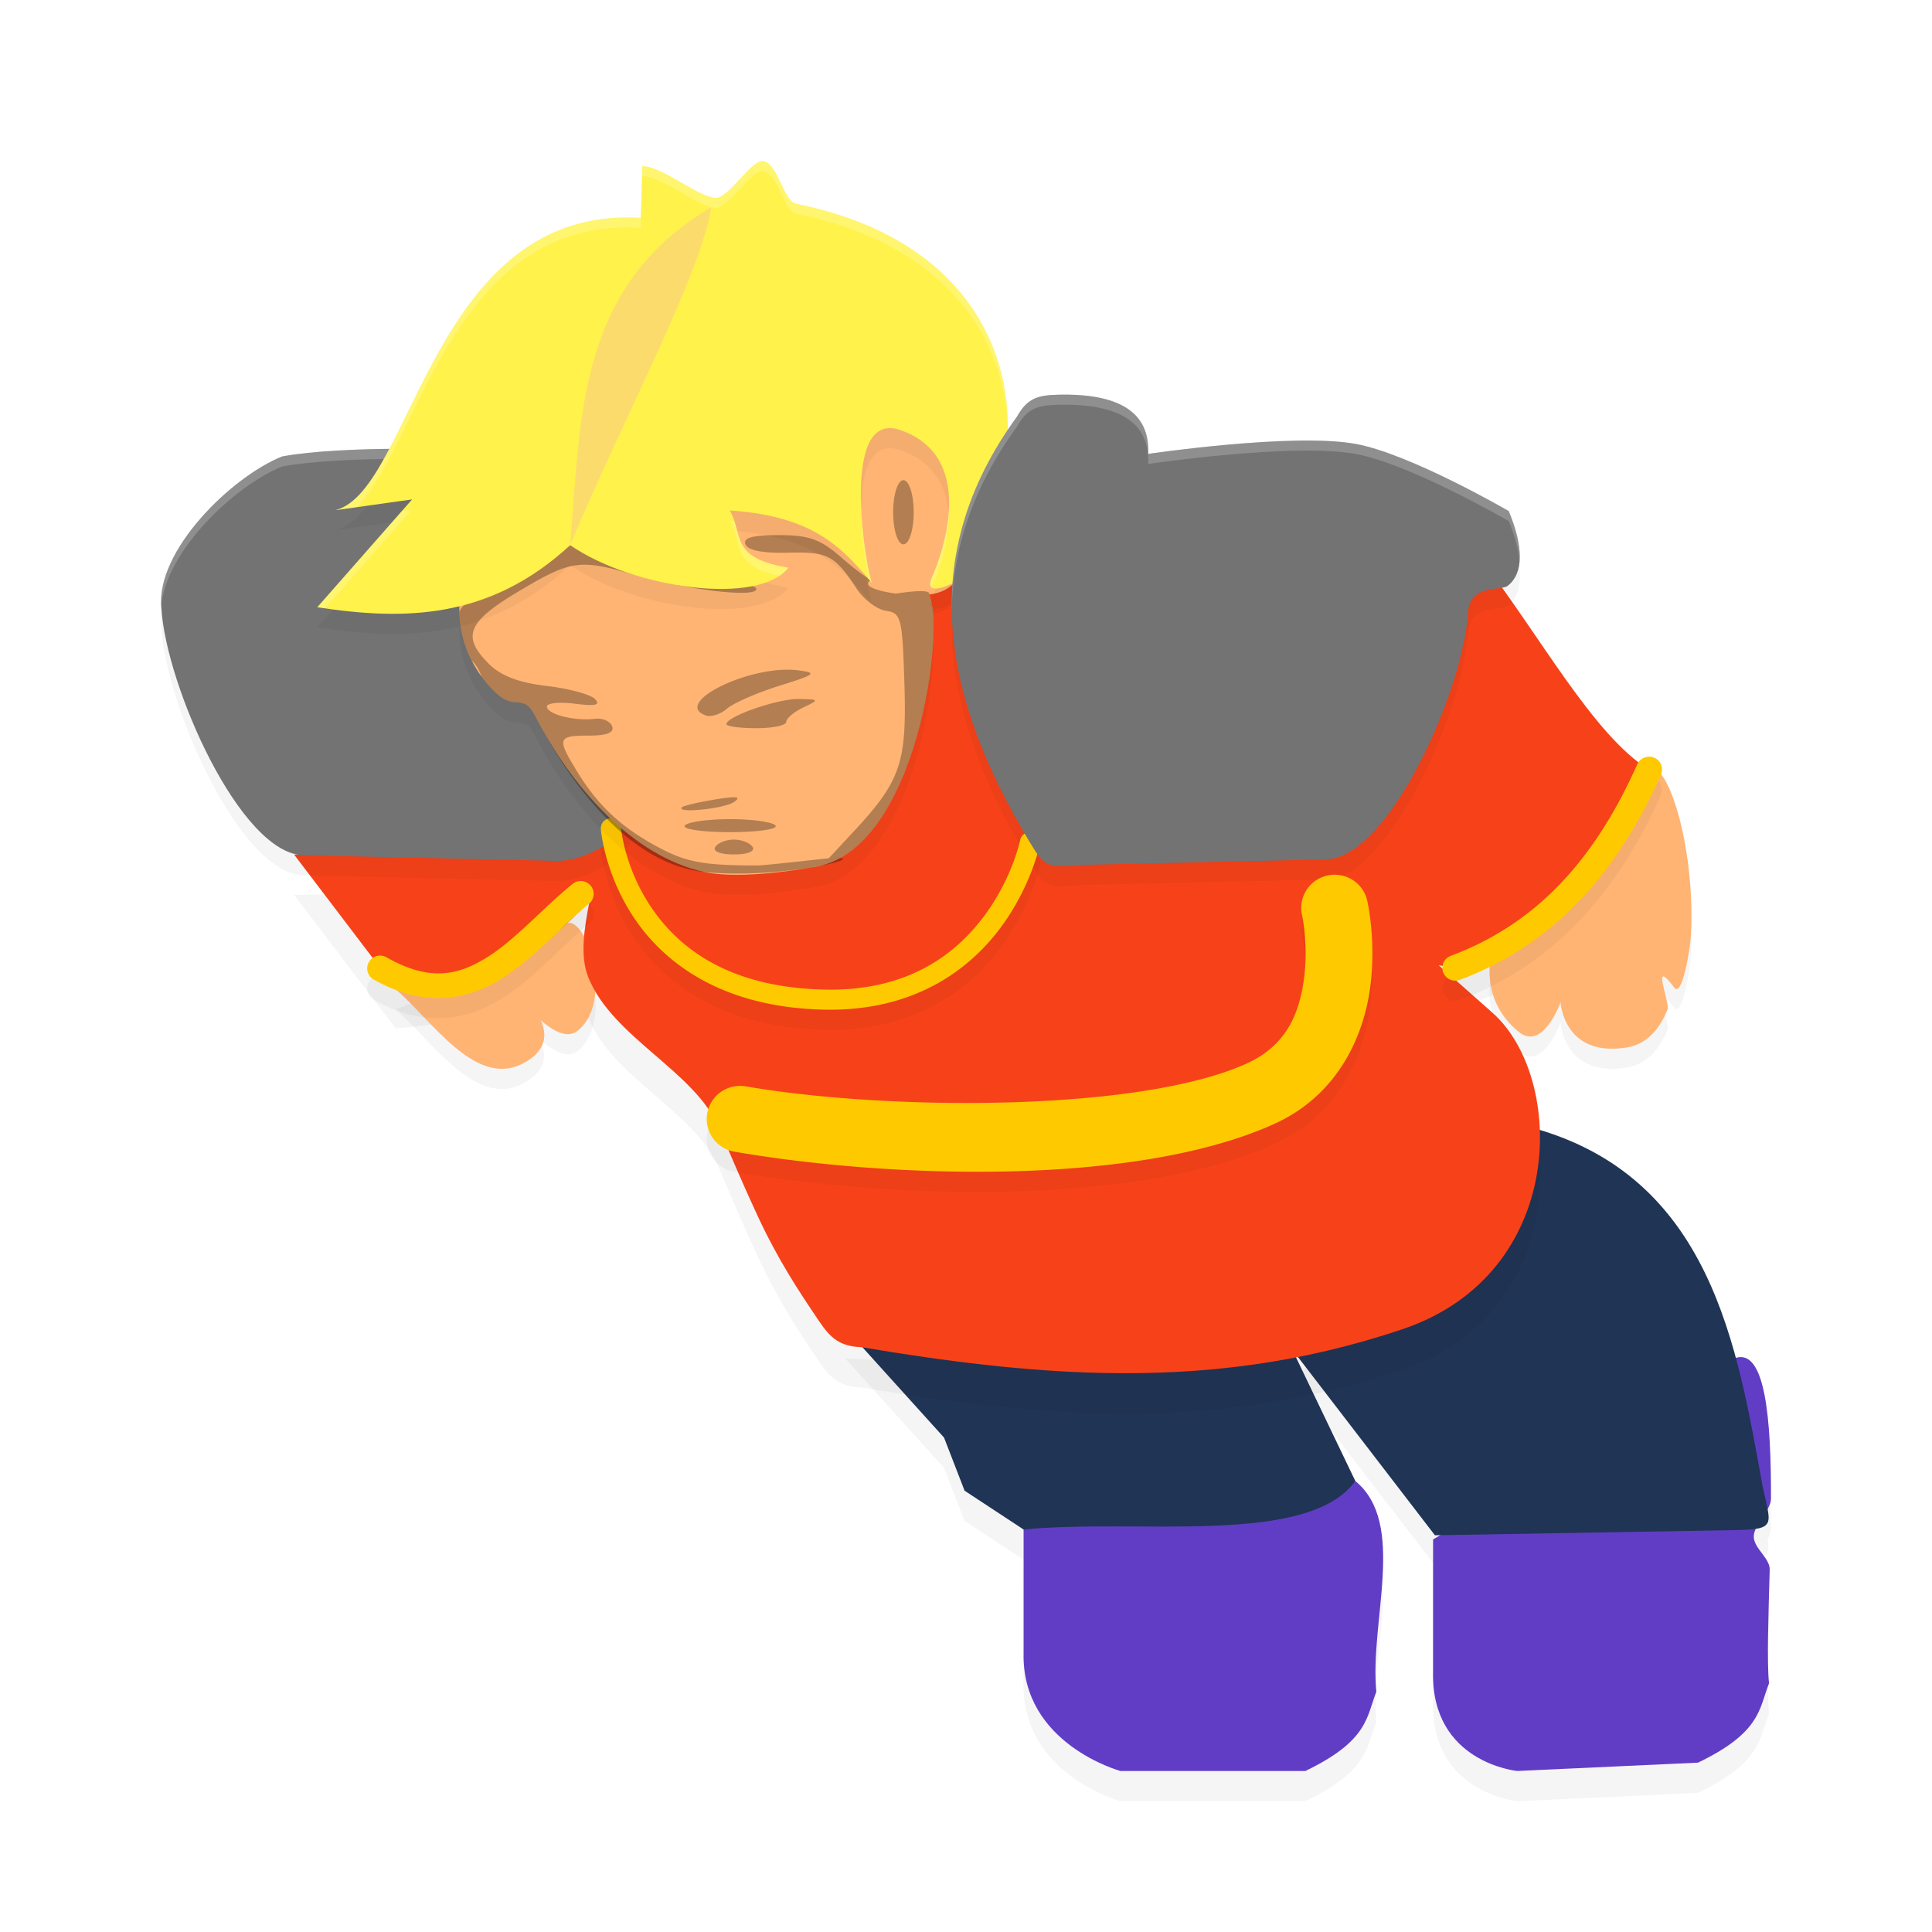 <?xml version="1.0" encoding="UTF-8" standalone="no"?>
<svg
   width="192"
   height="192"
   version="1.1"
   id="svg50"
   sodipodi:docname="games_tibia.svg"
   inkscape:version="1.1-rc (1:1.1+rc+202105232036+f4db50c7c1)"
   xmlns:inkscape="http://www.inkscape.org/namespaces/inkscape"
   xmlns:sodipodi="http://sodipodi.sourceforge.net/DTD/sodipodi-0.dtd"
   xmlns="http://www.w3.org/2000/svg"
   xmlns:svg="http://www.w3.org/2000/svg">
  <defs
     id="defs54">
    <filter
       inkscape:collect="always"
       style="color-interpolation-filters:sRGB"
       id="filter921"
       x="-0.041"
       y="-0.059"
       width="1.081"
       height="1.117">
      <feGaussianBlur
         inkscape:collect="always"
         stdDeviation="1.56"
         id="feGaussianBlur923" />
    </filter>
    <filter
       inkscape:collect="always"
       style="color-interpolation-filters:sRGB"
       id="filter925"
       x="-0.039"
       y="-0.063"
       width="1.077"
       height="1.127">
      <feGaussianBlur
         inkscape:collect="always"
         stdDeviation="2.165"
         id="feGaussianBlur927" />
    </filter>
    <filter
       inkscape:collect="always"
       style="color-interpolation-filters:sRGB"
       id="filter929"
       x="-0.03"
       y="-0.128"
       width="1.059"
       height="1.255">
      <feGaussianBlur
         inkscape:collect="always"
         stdDeviation="1.586"
         id="feGaussianBlur931" />
    </filter>
    <filter
       inkscape:collect="always"
       style="color-interpolation-filters:sRGB"
       id="filter1032"
       x="-0.032"
       y="-0.098"
       width="1.063"
       height="1.197">
      <feGaussianBlur
         inkscape:collect="always"
         stdDeviation="1.692"
         id="feGaussianBlur1034" />
    </filter>
    <filter
       inkscape:collect="always"
       style="color-interpolation-filters:sRGB"
       id="filter1036"
       x="-0.032"
       y="-0.093"
       width="1.065"
       height="1.185">
      <feGaussianBlur
         inkscape:collect="always"
         stdDeviation="1.823"
         id="feGaussianBlur1038" />
    </filter>
    <filter
       inkscape:collect="always"
       style="color-interpolation-filters:sRGB"
       id="filter1058"
       x="-0.048"
       y="-0.048"
       width="1.096"
       height="1.096">
      <feGaussianBlur
         inkscape:collect="always"
         stdDeviation="1.022"
         id="feGaussianBlur1060" />
    </filter>
    <filter
       inkscape:collect="always"
       style="color-interpolation-filters:sRGB"
       id="filter1062"
       x="-0.04"
       y="-0.061"
       width="1.079"
       height="1.121">
      <feGaussianBlur
         inkscape:collect="always"
         stdDeviation="1.136"
         id="feGaussianBlur1064" />
    </filter>
  </defs>
  <sodipodi:namedview
     id="namedview52"
     pagecolor="#ffffff"
     bordercolor="#666666"
     borderopacity="1.0"
     inkscape:pageshadow="2"
     inkscape:pageopacity="0.0"
     inkscape:pagecheckerboard="0"
     showgrid="false"
     inkscape:zoom="1"
     inkscape:cx="82.5"
     inkscape:cy="84.5"
     inkscape:window-width="1920"
     inkscape:window-height="1019"
     inkscape:window-x="0"
     inkscape:window-y="34"
     inkscape:window-maximized="1"
     inkscape:current-layer="svg50" />
  <path
     style="opacity:0.2;stroke-width:4;filter:url(#filter929)"
     d="m 164.218,78.377 c -0.118,-4.56e-4 -0.233,0.033 -0.344,0.109 -5.185,13.341 -11.021,15.383 -15.64,18.273 0,0 -1.327,4.496 2.687,7.781 2.415,1.977 4.164,-2.93 4.164,-2.93 0,0 0.293,5.495 6.586,4.484 1.915,-0.308 3.213,-1.723 4.047,-3.773 0.27,-0.664 -1.744,-5.392 0.672,-2.172 0.771,1.028 1.57,-3.742 1.648,-5.187 0.448,-8.254 -2.047,-16.579 -3.82,-16.586 z M 56.446,93.72 c -0.282,0.044 -0.549,0.259 -0.789,0.687 l -16.351,5.891 c 3.587,3.084 7.88,9.758 12.539,7.445 2.516,-1.248 2.525,-2.952 1.797,-4.476 1.295,1.176 2.742,2.01 3.805,1.141 3.512,-2.875 0.974,-10.996 -1,-10.687 z"
     id="path2" />
  <path
     style="opacity:0.2;stroke-width:4;filter:url(#filter921)"
     d="m 152,115.001 -23.57,22.125 14.172,18.445 0.531,-0.008 -0.719,0.43 v 13.148 c -0.209,9.05 8.375,9.859 8.375,9.859 l 17.961,-0.828 c 6.28,-3.016 6.069,-5.385 7.055,-7.875 -0.219,-2.252 -0.061,-6.56 0.07,-11.312 0.032,-1.154 -1.609,-2.128 -1.586,-3.312 0.005,-0.25 0.112,-0.508 0.234,-0.773 1.166,-0.212 1.364,-0.714 1.133,-1.93 0.195,-0.356 0.343,-0.701 0.344,-1.031 0.019,-7.918 -0.563,-14.958 -3.539,-13.984 h -0.008 c -2.738,-10.081 -7.722,-19.58 -20.453,-22.953 z m -23.57,22.125 -44.429,-2.125 9.812,10.867 2.047,5.273 5.867,3.859 v 12.273 c -0.209,9.05 9.617,11.726 9.617,11.726 h 18.383 c 6.28,-3.016 6.069,-5.385 7.055,-7.875 -0.692,-6.982 3.058,-16.723 -2.094,-20.937 z"
     id="path4" />
  <path
     style="fill:#613dc6;stroke-width:4"
     d="m 142.417,152.989 30.044,-18.035 c 2.976,-0.974 3.557,6.062 3.538,13.98 -0.003,1.166 -1.689,2.559 -1.712,3.741 -0.023,1.185 1.617,2.158 1.585,3.313 -0.132,4.752 -0.289,9.054 -0.07,11.305 -0.986,2.49 -0.776,4.862 -7.056,7.877 l -17.959,0.829 c 0,0 -8.58,-0.81 -8.371,-9.86 z"
     id="path6" />
  <path
     style="fill:#613dc6;stroke-width:4"
     d="m 101.724,151.123 32.967,-3.939 c 5.152,4.215 1.396,13.957 2.088,20.938 -0.986,2.49 -0.776,4.862 -7.056,7.877 H 111.347 c 0,0 -9.832,-2.676 -9.624,-11.726 z"
     id="path8" />
  <path
     style="fill:#203455;stroke-width:4"
     d="m 84.001,132.001 44.426,2.123 6.265,13.061 c -4.756,6.548 -21.749,3.696 -32.967,4.816 l -5.865,-3.857 -2.042,-5.277 z"
     id="path10" />
  <path
     style="fill:#203455;stroke-width:4"
     d="m 128.426,134.124 23.574,-22.123 c 18.123,4.802 20.66,21.989 23.159,35.653 0.78,3.813 1.506,4.335 -2.597,4.405 l -29.962,0.515 z"
     id="path12" />
  <path
     style="opacity:0.2;stroke-width:4;filter:url(#filter925)"
     d="M 96.312,58.614 58.933,85.148 c 0.404,0.929 0.501,2.026 0.443,3.213 l -30.144,0.574 10.076,13.254 c 7.508,-0.506 13.454,-2.695 17.985,-7.338 l 1.276,-1.211 c -0.516,2.689 -0.943,5.372 -0.117,7.452 2.407,6.057 10.661,9.352 13.069,15.127 1.251,3 2.502,5.886 3.753,8.579 2.047,4.408 4.095,7.5 6.143,10.525 1.097,1.617 2.004,2.489 4.235,2.564 8.402,1.422 16.212,2.38 23.768,2.554 10.169,0.234 19.877,-0.953 29.948,-4.342 16.394,-5.517 16.251,-24.993 8.941,-31.464 l -5.326,-4.714 c 0.537,0.133 1.083,0.227 1.639,0.265 11.424,-2.957 14.921,-12.049 19.256,-19.697 -5.491,-3.367 -10.983,-13.541 -16.474,-20.59 l -16.513,22.146 -4.03,3.248 c 0.52,0.533 1.059,1.14 1.612,1.786 z"
     id="path14" />
  <path
     style="fill:#ffb474;stroke-width:4"
     d="m 163.878,76.487 c -5.185,13.341 -11.024,15.384 -15.644,18.274 0,0 -1.327,4.495 2.687,7.78 2.415,1.977 4.167,-2.932 4.167,-2.932 0,0 0.288,5.499 6.581,4.488 1.915,-0.308 3.216,-1.722 4.05,-3.772 0.27,-0.664 -1.748,-5.395 0.668,-2.175 0.771,1.028 1.574,-3.743 1.653,-5.188 0.478,-8.804 -2.391,-17.69 -4.162,-16.475 z"
     id="path16" />
  <path
     style="fill:#ffb474;stroke-width:4"
     d="m 39.308,98.299 16.346,-5.894 c 1.917,-3.426 5.805,6.717 1.791,10.003 -2.415,1.977 -6.854,-4.711 -6.854,-4.711 0,0 6.958,5.215 1.256,8.045 -4.659,2.312 -8.952,-4.359 -12.539,-7.443 z"
     id="path18" />
  <path
     style="fill:#f74219;stroke-width:4"
     d="M 96.312,54.613 58.933,81.147 c 0.404,0.929 0.501,2.026 0.443,3.213 l -30.144,0.574 10.076,13.254 c 7.508,-0.506 13.454,-2.695 17.985,-7.338 l 1.276,-1.211 c -0.516,2.689 -0.943,5.372 -0.117,7.452 2.407,6.057 10.661,9.352 13.069,15.127 1.251,3 2.502,5.886 3.753,8.579 2.047,4.408 4.095,7.5 6.143,10.525 1.097,1.617 2.004,2.489 4.235,2.564 8.402,1.422 16.212,2.38 23.768,2.554 10.169,0.234 19.877,-0.953 29.948,-4.342 16.394,-5.517 16.251,-24.993 8.941,-31.464 l -5.326,-4.714 c 0.537,0.133 1.083,0.227 1.639,0.265 11.424,-2.957 14.921,-12.049 19.256,-19.697 -5.491,-3.367 -10.983,-13.541 -16.474,-20.59 l -16.513,22.146 -4.03,3.248 c 0.52,0.533 1.059,1.14 1.612,1.786 z"
     id="path20" />
  <path
     style="opacity:0.2;stroke-width:4;filter:url(#filter1032)"
     d="m 163.883,77.197 a 1.283,1.273 0 0 0 -1.18,0.773 c -4.804,10.815 -11.172,16.264 -18.531,19.023 a 1.283,1.273 0 0 0 0.906,2.383 c 7.96,-2.985 14.958,-9.078 19.976,-20.375 a 1.283,1.273 0 0 0 -1.172,-1.805 z M 60.61,83.322 a 1.004,0.996 0 0 0 -0.898,1.086 c 0,0 0.34,4.403 3.312,8.828 2.972,4.425 8.673,8.892 18.922,9.101 8.874,0.181 14.346,-3.947 17.445,-8.086 3.099,-4.139 3.953,-8.336 3.953,-8.336 a 1.005,0.997 0 1 0 -1.969,-0.398 c 0,0 -0.775,3.783 -3.594,7.547 -2.818,3.764 -7.547,7.45 -15.789,7.281 C 72.304,100.147 67.37,96.115 64.696,92.135 62.022,88.154 61.712,84.252 61.712,84.252 a 1.004,0.996 0 0 0 -1,-0.93 1.004,0.996 0 0 0 -0.102,0 z m 71.913,5.609 a 3.318,3.294 0 0 0 -3.117,4.055 c 0,0 0.631,2.924 0.18,6.289 -0.452,3.365 -1.683,6.601 -5.703,8.422 -10.678,4.836 -35.683,4.693 -49.765,2.266 a 3.319,3.294 0 1 0 -1.133,6.492 c 15.173,2.616 39.764,3.526 53.656,-2.766 6.439,-2.916 8.897,-8.883 9.523,-13.547 0.626,-4.664 -0.281,-8.586 -0.281,-8.586 a 3.318,3.294 0 0 0 -3.359,-2.625 z M 57.681,89.557 a 1.283,1.273 0 0 0 -0.789,0.297 c -3.035,2.475 -5.707,5.575 -8.555,7.328 -2.847,1.753 -5.639,2.375 -9.875,-0.016 a 1.283,1.273 0 1 0 -1.266,2.211 c 4.895,2.763 9.136,2.035 12.492,-0.031 3.356,-2.066 6.054,-5.262 8.828,-7.523 a 1.283,1.273 0 0 0 -0.836,-2.266 z"
     id="path22" />
  <path
     style="opacity:0.2;stroke-width:4;filter:url(#filter1036)"
     d="m 55.189,40.813 c -5.972,-0.151 -9.174,1.657 -8.984,5.875 0,0 -11.927,-0.466 -18.164,0.672 -4.999,1.999 -12.602,9.358 -12.008,15.086 0.478,7.697 7.834,24.406 14.133,24.547 l 24.39,0.547 C 57.999,87.867 61.671,85.495 63.196,82.961 50.118,70.566 53.028,58.092 59.228,42.962 58.197,41.105 57.096,40.865 55.189,40.813 Z m 49.937,0.414 c -1.907,0.051 -3.009,0.291 -4.039,2.148 -10.256,14.065 -7.268,28.13 1.18,42.195 1.525,2.534 1.658,2.711 5.101,2.383 l 24.398,-0.547 c 6.299,-0.14 13.654,-16.85 14.133,-24.547 0.176,-2.836 3.265,-2.131 3.922,-2.633 1.619,-1.237 1.596,-3.901 0.117,-7.437 0,0 -9.758,-5.677 -15.211,-6.672 -6.237,-1.138 -20.617,0.984 -20.617,0.984 0.19,-4.218 -3.012,-6.026 -8.984,-5.875 z"
     id="path24" />
  <path
     style="fill:#737373;stroke-width:4"
     d="m 55.188,38.811 c -5.972,-0.151 -9.174,1.663 -8.984,5.881 0,0 -11.926,-0.471 -18.162,0.667 -4.999,1.999 -12.601,9.362 -12.007,15.09 0.478,7.697 7.829,24.406 14.128,24.546 l 24.396,0.543 c 3.443,0.328 7.11,-2.044 8.635,-4.578 C 50.115,68.564 53.03,56.094 59.229,40.963 58.198,39.106 57.095,38.863 55.188,38.811 Z"
     id="path26" />
  <path
     id="path1226"
     style="fill:#ffffff;stroke-width:4;opacity:0.2"
     d="M 54.102 38.807 C 48.829 38.897 46.027 40.737 46.205 44.691 C 46.205 44.691 34.278 44.221 28.041 45.359 C 23.092 47.338 15.599 54.572 16.023 60.273 C 16.452 54.755 23.378 48.224 28.041 46.359 C 34.278 45.221 46.205 45.691 46.205 45.691 C 46.015 41.473 49.215 39.659 55.188 39.811 C 56.946 39.858 58.02 40.086 58.984 41.574 C 59.068 41.369 59.144 41.169 59.229 40.963 C 58.198 39.106 57.095 38.862 55.188 38.811 C 54.814 38.801 54.453 38.801 54.102 38.807 z M 53.984 62.021 C 53.881 68.794 56.244 75.191 62.785 81.559 C 62.932 81.36 63.072 81.161 63.193 80.959 C 56.666 74.772 54.124 68.567 53.984 62.021 z " />
  <path
     style="fill:#ffc900;stroke-width:4"
     d="m 60.61,81.322 a 1.004,0.996 0 0 0 -0.898,1.086 c 0,0 0.34,4.403 3.312,8.828 2.972,4.425 8.673,8.892 18.922,9.101 8.874,0.181 14.346,-3.947 17.445,-8.086 3.099,-4.139 3.953,-8.336 3.953,-8.336 a 1.005,0.997 0 1 0 -1.969,-0.398 c 0,0 -0.775,3.783 -3.594,7.547 -2.818,3.764 -7.547,7.45 -15.789,7.281 C 72.304,98.147 67.37,94.115 64.696,90.134 62.022,86.153 61.712,82.251 61.712,82.251 a 1.004,0.996 0 0 0 -1,-0.93 1.004,0.996 0 0 0 -0.102,0 z"
     id="path28" />
  <path
     style="opacity:0.2;stroke-width:4;filter:url(#filter1058)"
     d="m 45.968,60.045 49.464,-22.388 c -0.208,8.751 4.17,22.668 -3.132,23.426 1.72,2.588 -0.968,25.955 -11.747,27.131 0,0 -6.774,1.274 -10.57,0.44 -7.142,-1.57 -13.206,-8.439 -16.836,-15.591 -1.109,-2.184 -1.986,-0.44 -3.802,-2.153 -4.285,-4.043 -3.929,-9.129 -3.376,-10.864 z"
     id="path30" />
  <path
     style="fill:#ffb474;stroke-width:4"
     d="M 45.968,58.045 95.432,35.657 c -0.208,8.751 4.17,22.668 -3.132,23.426 1.72,2.588 -0.968,25.955 -11.747,27.131 0,0 -6.774,1.274 -10.57,0.44 C 62.841,85.083 56.776,78.214 53.146,71.063 52.038,68.878 51.16,70.623 49.344,68.909 45.059,64.867 45.415,59.78 45.968,58.045 Z"
     id="path32" />
  <path
     style="opacity:0.3;stroke-width:4"
     d="m 89.78,47.72 a 1.022,3.188 0 0 0 -1.021,3.187 1.022,3.188 0 0 0 1.021,3.188 1.022,3.188 0 0 0 1.023,-3.188 1.022,3.188 0 0 0 -1.023,-3.187 z m -12.387,5.459 c -2.629,0 -3.567,0.262 -3.312,0.923 0.229,0.592 1.733,0.887 4.206,0.825 3.994,-0.101 4.647,0.238 6.834,3.559 0.719,1.092 2.035,2.088 2.924,2.214 1.51,0.214 1.63,0.683 1.832,7.17 0.247,7.978 -0.355,9.729 -5.1,14.828 l -2.413,2.594 c -2.076,0.221 -6.49,0.719 -7.097,0.718 -5.281,-0.007 -6.999,-0.314 -9.68,-1.726 -3.765,-1.983 -6.108,-4.149 -8.237,-7.616 -2.026,-3.299 -1.941,-3.564 1.15,-3.564 1.81,0 2.559,-0.295 2.336,-0.922 -0.18,-0.507 -0.961,-0.843 -1.735,-0.747 -1.998,0.249 -4.751,-0.456 -4.751,-1.215 0,-0.354 1.255,-0.483 2.788,-0.286 2.045,0.262 2.574,0.137 1.987,-0.469 -0.44,-0.455 -2.601,-1.038 -4.802,-1.297 -2.734,-0.321 -4.541,-1.006 -5.704,-2.161 -2.778,-2.758 -2.194,-4.195 2.944,-7.252 5.203,-3.095 6.03,-3.213 11.438,-1.644 5.21,1.511 12.165,2.327 12.165,1.427 0,-0.394 -2.28,-0.906 -5.068,-1.138 -2.788,-0.232 -6.951,-1.052 -9.251,-1.823 l -4.182,-1.402 -3.102,2.069 c -1.707,1.138 -4.235,2.475 -5.618,2.972 -1.34,0.481 -1.994,0.882 -2.292,1.578 0.036,1.416 0.349,3.131 1.236,4.866 0.399,0.365 0.712,0.862 0.964,1.556 0.422,0.577 0.911,1.145 1.493,1.694 1.816,1.713 2.694,-0.031 3.803,2.153 3.63,7.151 9.562,14.827 16.837,15.591 6.88,0.722 15.512,-1.229 13.506,-1.388 8.326,-4.61 10.362,-23.848 8.811,-26.183 0,0 0.695,-0.694 -3.283,-0.092 0,0 -3.895,-0.505 -2.416,-1.384 -0.253,0 -1.602,-0.996 -2.999,-2.214 -2.088,-1.82 -3.193,-2.214 -6.208,-2.214 z m 1.002,13.375 c -4.737,-0.064 -11.455,3.396 -8.248,4.549 0.511,0.184 1.46,-0.122 2.107,-0.68 0.648,-0.558 2.989,-1.581 5.203,-2.273 3.615,-1.13 3.806,-1.287 1.856,-1.534 -0.295,-0.037 -0.602,-0.057 -0.918,-0.062 z m 1.021,2.911 c -2.071,-0.05 -7.224,1.731 -7.224,2.496 0,0.224 1.337,0.406 2.973,0.406 1.635,0 2.974,-0.282 2.974,-0.626 0,-0.344 0.753,-0.985 1.673,-1.426 1.638,-0.784 1.63,-0.802 -0.395,-0.851 z m -6.605,9.768 c -0.363,0.01 -0.936,0.082 -1.735,0.215 -1.635,0.272 -3.114,0.616 -3.284,0.765 -0.746,0.653 4.139,0.173 5.142,-0.505 0.499,-0.338 0.481,-0.493 -0.123,-0.476 z m -0.248,2.174 c -2.264,0 -4.297,0.291 -4.518,0.646 -0.221,0.355 1.812,0.645 4.518,0.645 2.706,0 4.739,-0.29 4.518,-0.645 C 76.86,81.698 74.827,81.407 72.563,81.407 Z m 0.371,2.03 c -0.769,0 -1.605,0.331 -1.858,0.737 -0.269,0.432 0.502,0.738 1.858,0.738 1.356,0 2.128,-0.307 1.859,-0.738 -0.253,-0.406 -1.089,-0.737 -1.859,-0.737 z"
     id="path34" />
  <path
     style="opacity:0.2;stroke-width:4;filter:url(#filter1062)"
     d="m 63.829,18.491 c 2.106,0.108 5.349,2.963 7.229,3.174 1.307,0.147 3.601,-3.837 4.796,-3.659 1.451,0.217 1.986,3.981 3.281,4.244 16.713,3.403 21.323,14.463 21.002,22.775 l -5.012,14.719 c 0,0 -3.539,1.933 -2.489,-0.421 1.213,-2.721 4.352,-12.012 -3.19,-14.596 -6.268,-2.148 -3.207,14.929 -2.754,15.229 -2.816,-3.212 -5.481,-6.663 -14.165,-7.228 1.396,2.468 -0.054,4.702 5.818,5.689 -2.916,3.791 -15.348,2.128 -21.681,-2.243 -8.039,7.429 -16.542,7.489 -25.132,6.172 l 9.423,-10.716 -7.614,1.068 C 41.01,50.762 42.908,22.371 63.674,23.649 Z"
     id="path36" />
  <path
     style="fill:#fff24b;stroke-width:4"
     d="m 63.829,16.493 c 2.106,0.108 5.349,2.963 7.229,3.174 1.307,0.147 3.601,-3.837 4.796,-3.659 1.451,0.217 1.986,3.981 3.281,4.244 16.713,3.403 21.323,14.463 21.002,22.775 l -5.012,14.719 c 0,0 -3.539,1.933 -2.489,-0.421 1.213,-2.721 4.352,-12.012 -3.19,-14.596 -6.268,-2.148 -3.207,14.929 -2.754,15.229 -2.816,-3.212 -5.481,-6.663 -14.165,-7.228 1.396,2.468 -0.054,4.702 5.818,5.689 -2.916,3.791 -15.348,2.128 -21.681,-2.243 -8.039,7.429 -16.542,7.489 -25.132,6.172 l 9.423,-10.716 -7.614,1.068 C 41.01,48.764 42.908,20.373 63.674,21.651 Z"
     id="path38" />
  <path
     style="fill:#737373;stroke-width:4"
     d="m 105.125,39.226 c 5.972,-0.151 9.174,1.663 8.984,5.881 0,0 14.378,-2.129 20.614,-0.991 5.452,0.995 15.212,6.674 15.212,6.674 1.479,3.537 1.501,6.202 -0.118,7.439 -0.657,0.502 -3.746,-0.201 -3.922,2.635 -0.478,7.697 -7.829,24.406 -14.127,24.546 l -24.396,0.543 c -3.443,0.328 -3.582,0.155 -5.107,-2.379 -8.447,-14.065 -11.436,-28.13 -1.181,-42.195 1.03,-1.857 2.134,-2.101 4.041,-2.152 z"
     id="path40" />
  <path
     style="fill:#fcdb6d;stroke-width:4"
     d="m 70.68,20.606 v 0 C 69.657,27.307 61.982,41.434 56.664,54.175 v 0 C 57.719,41.237 57.443,28.395 70.68,20.606 Z"
     id="path44" />
  <path
     style="fill:#ffc900;stroke-width:4"
     d="m 163.883,75.197 a 1.283,1.273 0 0 0 -1.18,0.773 c -4.804,10.815 -11.172,16.264 -18.531,19.023 a 1.283,1.273 0 0 0 0.906,2.383 c 7.96,-2.985 14.958,-9.078 19.976,-20.375 a 1.283,1.273 0 0 0 -1.172,-1.805 z m -31.359,11.734 a 3.318,3.294 0 0 0 -3.117,4.055 c 0,0 0.631,2.924 0.18,6.289 -0.452,3.365 -1.683,6.601 -5.703,8.422 -10.678,4.836 -35.683,4.693 -49.765,2.266 a 3.319,3.294 0 1 0 -1.133,6.492 c 15.173,2.616 39.764,3.526 53.656,-2.766 6.439,-2.916 8.897,-8.883 9.523,-13.547 0.626,-4.664 -0.281,-8.586 -0.281,-8.586 a 3.318,3.294 0 0 0 -3.359,-2.625 z m -74.843,0.625 a 1.283,1.273 0 0 0 -0.789,0.297 c -3.035,2.475 -5.707,5.575 -8.555,7.328 -2.847,1.753 -5.639,2.375 -9.875,-0.016 a 1.283,1.273 0 1 0 -1.266,2.211 c 4.895,2.763 9.136,2.035 12.492,-0.031 3.356,-2.066 6.054,-5.262 8.828,-7.523 a 1.283,1.273 0 0 0 -0.836,-2.266 z"
     id="path46" />
  <path
     id="path1228"
     style="fill:#ffffff;stroke-width:4;opacity:0.2"
     d="M 75.855 16.008 C 74.66 15.829 72.366 19.813 71.059 19.666 C 69.178 19.455 65.934 16.6 63.828 16.492 L 63.674 21.65 C 42.909 20.373 41.011 48.763 33.342 50.697 L 35.463 50.4 C 41.566 44.447 44.956 21.499 63.674 22.65 L 63.828 17.492 C 65.934 17.6 69.178 20.455 71.059 20.666 C 72.366 20.813 74.66 16.829 75.855 17.008 C 77.307 17.224 77.841 20.988 79.135 21.252 C 94.793 24.441 99.828 34.349 100.137 42.422 C 100.217 34.186 95.449 23.574 79.135 20.252 C 77.841 19.988 77.307 16.224 75.855 16.008 z M 85.561 49.779 C 85.519 52.683 85.95 55.769 86.309 57.521 C 86.435 57.667 86.564 57.812 86.691 57.957 C 86.472 57.812 85.644 53.714 85.561 49.779 z M 94.303 50.533 C 94.186 53.328 93.206 56.049 92.637 57.324 C 92.363 57.937 92.404 58.257 92.609 58.398 C 92.621 58.372 92.624 58.352 92.637 58.324 C 93.273 56.896 94.427 53.661 94.303 50.533 z M 40.955 50.631 L 39.953 50.771 L 31.533 60.346 C 31.794 60.386 32.054 60.42 32.314 60.457 L 40.955 50.631 z M 72.527 51.729 C 73.846 54.058 72.635 56.18 77.438 57.24 C 77.797 57.001 78.106 56.729 78.346 56.418 C 73.312 55.572 73.652 53.808 72.975 51.768 C 72.823 51.756 72.683 51.739 72.527 51.729 z " />
  <path
     id="path1230"
     style="fill:#ffffff;stroke-width:4;opacity:0.2"
     d="M 106.211 39.221 C 105.859 39.215 105.498 39.217 105.125 39.227 C 103.218 39.278 102.114 39.522 101.084 41.379 C 96.41 47.788 94.494 54.196 94.584 60.605 C 94.699 54.53 96.654 48.453 101.084 42.377 C 102.114 40.52 103.218 40.278 105.125 40.227 C 111.097 40.075 114.299 41.889 114.109 46.107 C 114.109 46.107 128.486 43.977 134.723 45.115 C 140.175 46.11 149.936 51.789 149.936 51.789 C 150.587 53.346 150.937 54.721 151.008 55.893 C 151.148 54.545 150.781 52.809 149.936 50.789 C 149.936 50.789 140.175 45.11 134.723 44.115 C 128.486 42.977 114.109 45.107 114.109 45.107 C 114.287 41.153 111.483 39.311 106.211 39.221 z " />
</svg>
